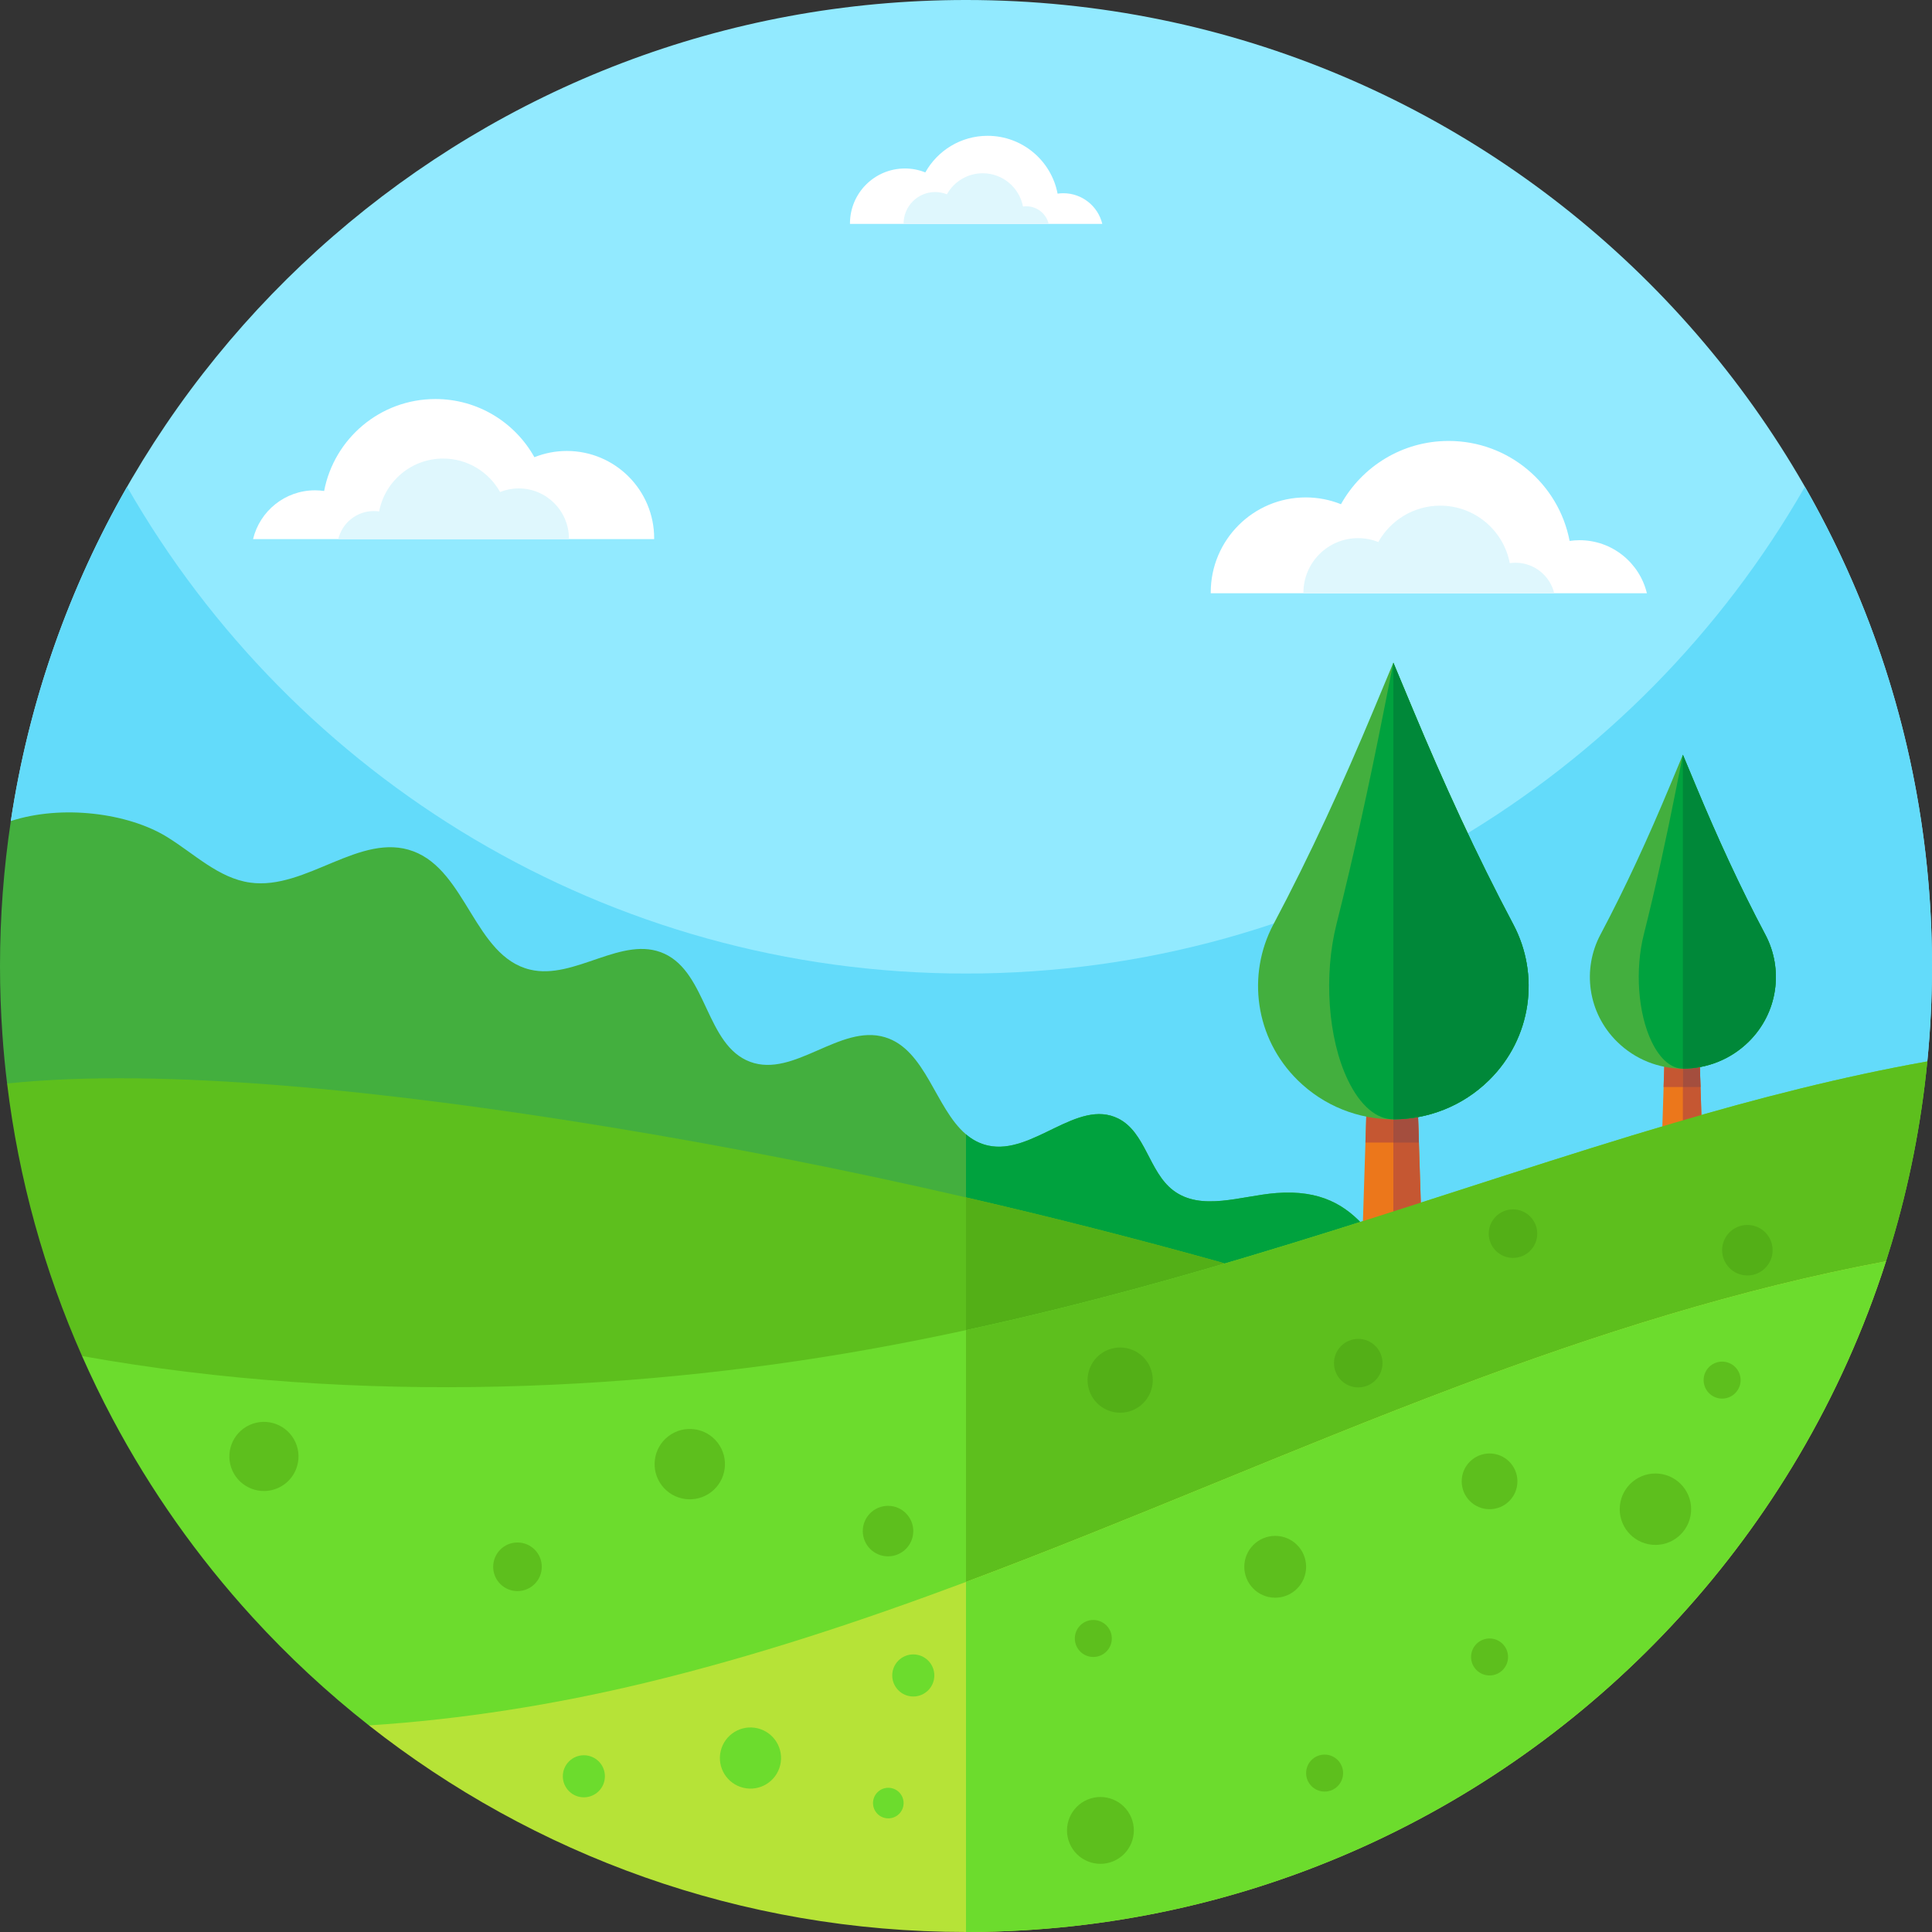 <svg id="Capa_1" enable-background="new 0 0 512 512" height="512" viewBox="0 0 512 512" width="512" xmlns="http://www.w3.org/2000/svg"><rect x="0" y="0" width="512" height="512" fill="#333333" stroke="none"/><g><path d="m512 256c0 8.54-.42 16.97-1.24 25.29-139.63 126.44-356.02 112.93-478.83-29.91l-29.06-33.8c18.53-123.15 124.81-217.58 253.13-217.58 141.38 0 256 114.62 256 256z" fill="#92eaff"/><path d="m512 256c0 8.53-.42 16.97-1.24 25.29-139.63 126.44-356.02 112.93-478.83-29.91l-29.06-33.8c4.78-31.82 15.43-61.73 30.81-88.58 44.12 77.07 127.16 129 222.32 129s178.2-51.93 222.32-129c21.43 37.43 33.68 80.78 33.68 127z" fill="#63dbfa"/><g><path d="m400.96 352.19c-131.11 55.41-286.91 33.89-399.08-65.05-.53-4.33-.95-8.69-1.25-13.08-.42-5.96-.63-11.99-.63-18.06 0-13.06.98-25.89 2.87-38.42 13.6-4.41 31.02-2.12 41.29 4.16 7.25 4.43 13.72 10.99 22.13 12.16 14.85 2.07 29.2-13.53 43.24-8.3 14.1 5.26 16.28 27.82 30.91 31.35 11.88 2.87 24.52-9.3 35.63-4.21 11.36 5.22 11 24.28 22.72 28.65 11.64 4.33 23.83-10.09 35.72-6.52 10.83 3.25 13.35 18.84 21.49 25.74 1.67 1.42 3.58 2.47 5.84 2.97 11.85 2.63 23.68-12.6 34.53-7.15 7.23 3.63 8.09 14.1 14.52 19.01 7.46 5.69 17.98 1.45 27.33.73 23.67-1.82 26.51 16.62 39.52 29.69 6.52 6.55 14.72 7.75 23.22 6.33z" fill="#43af3e"/><path d="m400.96 352.19c-46.25 19.54-95.57 29.52-144.96 29.9v-81.48c1.67 1.42 3.58 2.47 5.84 2.97 11.85 2.63 23.68-12.6 34.53-7.15 7.23 3.63 8.09 14.1 14.52 19.01 7.46 5.69 17.98 1.45 27.33.73 23.67-1.82 26.51 16.62 39.52 29.69 6.52 6.55 14.72 7.75 23.22 6.33z" fill="#00a23e"/><path d="m440.61 373.71c-130.26 72.49-291.58 68.31-418.87-14.35-9.97-22.55-16.78-46.81-19.86-72.22 41.57-4.34 101.48 2.07 158.66 11.39 32.03 5.22 63.86 11.49 95.46 18.79 22.54 5.19 44.96 10.9 67.24 17.11z" fill="#5dbf1d"/><path d="m440.61 373.71c-57.37 31.92-120.76 48.98-184.61 51v-107.39c22.54 5.19 44.96 10.9 67.24 17.11z" fill="#53af17"/><path d="m510.76 281.29c-1.62 16.58-4.83 32.7-9.47 48.2-.48 1.6-.97 3.19-1.48 4.77l-107.27 78.46c-85.04 62.2-195.15 78.83-294.77 44.53-11.07-8.71-21.4-18.31-30.88-28.7-14.46-15.84-26.96-33.5-37.1-52.61-2.87-5.41-5.56-10.94-8.05-16.58 74.01 13.29 150.05 9.23 214.21-2.81 6.77-1.27 13.45-2.62 20.05-4.05 69.64-15.01 129.77-37.86 187.23-54.8 22.64-6.68 45.25-12.45 67.53-16.41z" fill="#6cdc2d"/><g><path d="m377.101 336.53h-16.324l.874-27.356 1.075-33.604h12.426l1.075 33.604z" fill="#ec771b"/><path d="m377.101 336.53h-7.85v-60.96h5.901l1.075 33.604z" fill="#c55732"/><path d="m369.251 302.792v-27.222h-6.525l-.871 27.222z" fill="#c55732"/><path d="m376.023 302.792-.871-27.222h-5.901v27.222z" fill="#a44e3e"/><g><path d="m394.605 286.265c-7.021 6.911-16.187 10.367-25.354 10.367-9.165 0-18.331-3.456-25.353-10.367-11.353-11.174-13.5-27.979-6.441-41.283 9.818-18.502 18.52-37.559 26.577-56.867l5.217-12.501 5.219 12.501c8.058 19.309 16.759 38.365 26.577 56.867 7.06 13.304 4.913 30.11-6.442 41.283z" fill="#43af3e"/><path d="m394.605 286.265c-7.021 6.911-16.187 10.367-25.354 10.367-4.348 0-8.697-3.456-12.029-10.367-5.387-11.174-6.406-27.979-3.056-41.283 4.658-18.502 8.786-37.559 12.61-56.867l2.474-12.501 5.219 12.501c8.058 19.309 16.759 38.365 26.577 56.867 7.061 13.304 4.914 30.11-6.441 41.283z" fill="#00a23e"/><path d="m394.605 286.265c-7.021 6.911-16.187 10.367-25.354 10.367v-121.018l5.219 12.501c8.058 19.309 16.759 38.365 26.577 56.867 7.06 13.304 4.913 30.11-6.442 41.283z" fill="#008839"/></g></g><g><path d="m451.375 310.621h-11.221l.601-18.802.739-23.099h8.541l.739 23.099z" fill="#ec771b"/><path d="m451.375 310.621h-5.396v-41.901h4.056l.739 23.099z" fill="#c55732"/><path d="m445.979 288.073v-19.353h-4.485l-.62 19.353z" fill="#c55732"/><path d="m450.654 288.073-.619-19.353h-4.056v19.353z" fill="#a44e3e"/><g><path d="m463.406 276.072c-4.826 4.751-11.126 7.126-17.427 7.126-6.299 0-12.6-2.375-17.427-7.126-7.804-7.68-9.28-19.232-4.427-28.377 6.749-12.718 12.73-25.817 18.268-39.089l3.586-8.592 3.587 8.592c5.539 13.272 11.52 26.371 18.268 39.089 4.853 9.145 3.377 20.696-4.428 28.377z" fill="#43af3e"/><path d="m463.406 276.072c-4.826 4.751-11.126 7.126-17.427 7.126-2.989 0-5.978-2.375-8.268-7.126-3.703-7.68-4.403-19.232-2.1-28.377 3.202-12.718 6.039-25.817 8.668-39.089l1.701-8.592 3.587 8.592c5.539 13.272 11.52 26.371 18.268 39.089 4.852 9.145 3.376 20.696-4.429 28.377z" fill="#00a23e"/><path d="m463.406 276.072c-4.826 4.751-11.126 7.126-17.427 7.126v-83.184l3.587 8.592c5.539 13.272 11.52 26.371 18.268 39.089 4.853 9.145 3.377 20.696-4.428 28.377z" fill="#008839"/></g></g><path d="m510.76 281.29c-1.62 16.58-4.83 32.7-9.47 48.2-.48 1.6-.97 3.19-1.48 4.77l-107.27 78.46c-41.01 30-87.86 49.4-136.54 57.6v-117.82c69.64-15.01 129.77-37.86 187.23-54.8 22.64-6.68 45.25-12.45 67.53-16.41z" fill="#5dbf1d"/><path d="m499.81 334.26c-5.82 18.14-13.6 35.41-23.1 51.53-9.05 15.35-19.66 29.68-31.6 42.76-46.66 51.1-113.74 83.22-188.32 83.45h-.79c-59.73 0-114.68-20.46-158.23-54.75 24.71-1.58 49.35-5.54 73.1-11.25 29.08-7 57.29-16.36 85.13-26.77 43.7-16.35 86.47-35.3 130.16-51.76 36.66-13.82 74.84-25.98 113.65-33.21z" fill="#b6e337"/><path d="m499.81 334.26c-5.82 18.14-13.6 35.41-23.1 51.53-9.05 15.35-19.66 29.68-31.6 42.76-46.66 51.1-113.74 83.22-188.32 83.45h-.79v-92.77c43.7-16.35 86.47-35.3 130.16-51.76 36.66-13.82 74.84-25.98 113.65-33.21z" fill="#6cdc2d"/><ellipse cx="198.821" cy="465.679" fill="#6cdc2d" rx="8.103" ry="8.103" transform="matrix(.231 -.973 .973 .231 -300.151 551.779)"/><circle cx="235.41" cy="477.834" fill="#6cdc2d" r="4.052"/><path d="m160.305 470.734c0 3.079-2.496 5.576-5.576 5.576-3.079 0-5.576-2.496-5.576-5.576 0-3.079 2.496-5.576 5.576-5.576s5.576 2.497 5.576 5.576z" fill="#6cdc2d"/><circle cx="242.029" cy="444.013" fill="#6cdc2d" r="5.576"/><ellipse cx="291.512" cy="485.158" fill="#5dbf1d" rx="8.854" ry="8.854" transform="matrix(.923 -.385 .385 .923 -164.227 149.51)"/><ellipse cx="70" cy="385.971" fill="#5dbf1d" rx="9.162" ry="9.162" transform="matrix(.912 -.41 .41 .912 -152.144 62.667)"/><circle cx="235.337" cy="405.753" fill="#5dbf1d" r="6.692"/><ellipse cx="182.682" cy="388.192" fill="#5dbf1d" rx="9.321" ry="9.321" transform="matrix(.794 -.608 .608 .794 -198.271 190.858)"/><circle cx="463.072" cy="331.315" fill="#53af17" r="6.692"/><path d="m143.578 415.216c0 3.557-2.884 6.441-6.441 6.441s-6.441-2.884-6.441-6.441 2.884-6.441 6.441-6.441 6.441 2.883 6.441 6.441z" fill="#5dbf1d"/><path d="m353.522 361.248c0-3.551 2.878-6.429 6.429-6.429s6.429 2.878 6.429 6.429-2.878 6.429-6.429 6.429-6.429-2.879-6.429-6.429z" fill="#53af17"/><path d="m394.531 326.929c0-3.551 2.878-6.429 6.429-6.429s6.429 2.878 6.429 6.429-2.878 6.429-6.429 6.429-6.429-2.878-6.429-6.429z" fill="#53af17"/><circle cx="296.856" cy="365.743" fill="#53af17" r="8.643"/><g fill="#5dbf1d"><circle cx="438.705" cy="399.954" r="9.463"/><circle cx="337.943" cy="415.216" r="8.192"/><circle cx="394.749" cy="439.114" r="4.9"/><circle cx="456.38" cy="365.743" r="4.9"/><circle cx="351.035" cy="469.886" r="4.9"/><circle cx="289.74" cy="434.214" r="4.9"/><path d="m402.132 392.571c0 4.078-3.306 7.383-7.383 7.383-4.078 0-7.383-3.306-7.383-7.383 0-4.078 3.306-7.383 7.383-7.383s7.383 3.306 7.383 7.383z"/></g><g><path d="m173.356 142.867c0-.07.005-.139.005-.209 0-12.784-10.364-23.148-23.148-23.148-3.037 0-5.935.591-8.592 1.654-5.133-9.196-14.955-15.418-26.234-15.418-14.648 0-26.839 10.49-29.489 24.366-.79-.113-1.597-.175-2.418-.175-7.964 0-14.636 5.513-16.42 12.93z" fill="#fff"/><path d="m150.77 142.867c0-.04.003-.08.003-.12 0-7.351-5.959-13.311-13.311-13.311-1.746 0-3.413.34-4.941.951-2.952-5.288-8.599-8.866-15.086-8.866-8.423 0-15.433 6.032-16.957 14.011-.454-.065-.918-.101-1.39-.101-4.58 0-8.416 3.17-9.442 7.435h61.124z" fill="#dff7fd"/></g><g><path d="m225.255 59.343c0-.044-.003-.087-.003-.131 0-8.042 6.519-14.562 14.562-14.562 1.91 0 3.733.372 5.405 1.041 3.229-5.785 9.407-9.699 16.503-9.699 9.214 0 16.884 6.599 18.55 15.327.497-.071 1.004-.11 1.521-.11 5.01 0 9.207 3.468 10.329 8.134z" fill="#fff"/><path d="m239.463 59.343c0-.025-.002-.05-.002-.076 0-4.624 3.749-8.373 8.373-8.373 1.099 0 2.147.214 3.108.598 1.857-3.326 5.409-5.577 9.49-5.577 5.298 0 9.708 3.795 10.667 8.814.286-.041.578-.063.875-.063 2.881 0 5.294 1.994 5.94 4.677z" fill="#dff7fd"/></g><g><path d="m320.865 157.218c0-.076-.006-.151-.006-.227 0-13.901 11.269-25.17 25.17-25.17 3.302 0 6.453.642 9.343 1.799 5.581-9.999 16.261-16.765 28.525-16.765 15.927 0 29.183 11.406 32.064 26.494.859-.123 1.736-.19 2.629-.19 8.659 0 15.915 5.995 17.854 14.059z" fill="#fff"/><path d="m345.423 157.218c0-.044-.003-.087-.003-.131 0-7.993 6.48-14.473 14.473-14.473 1.899 0 3.711.369 5.372 1.034 3.21-5.75 9.35-9.64 16.403-9.64 9.158 0 16.781 6.559 18.438 15.234.494-.071.998-.109 1.512-.109 4.979 0 9.151 3.447 10.267 8.084h-66.462z" fill="#dff7fd"/></g></g></g></svg>